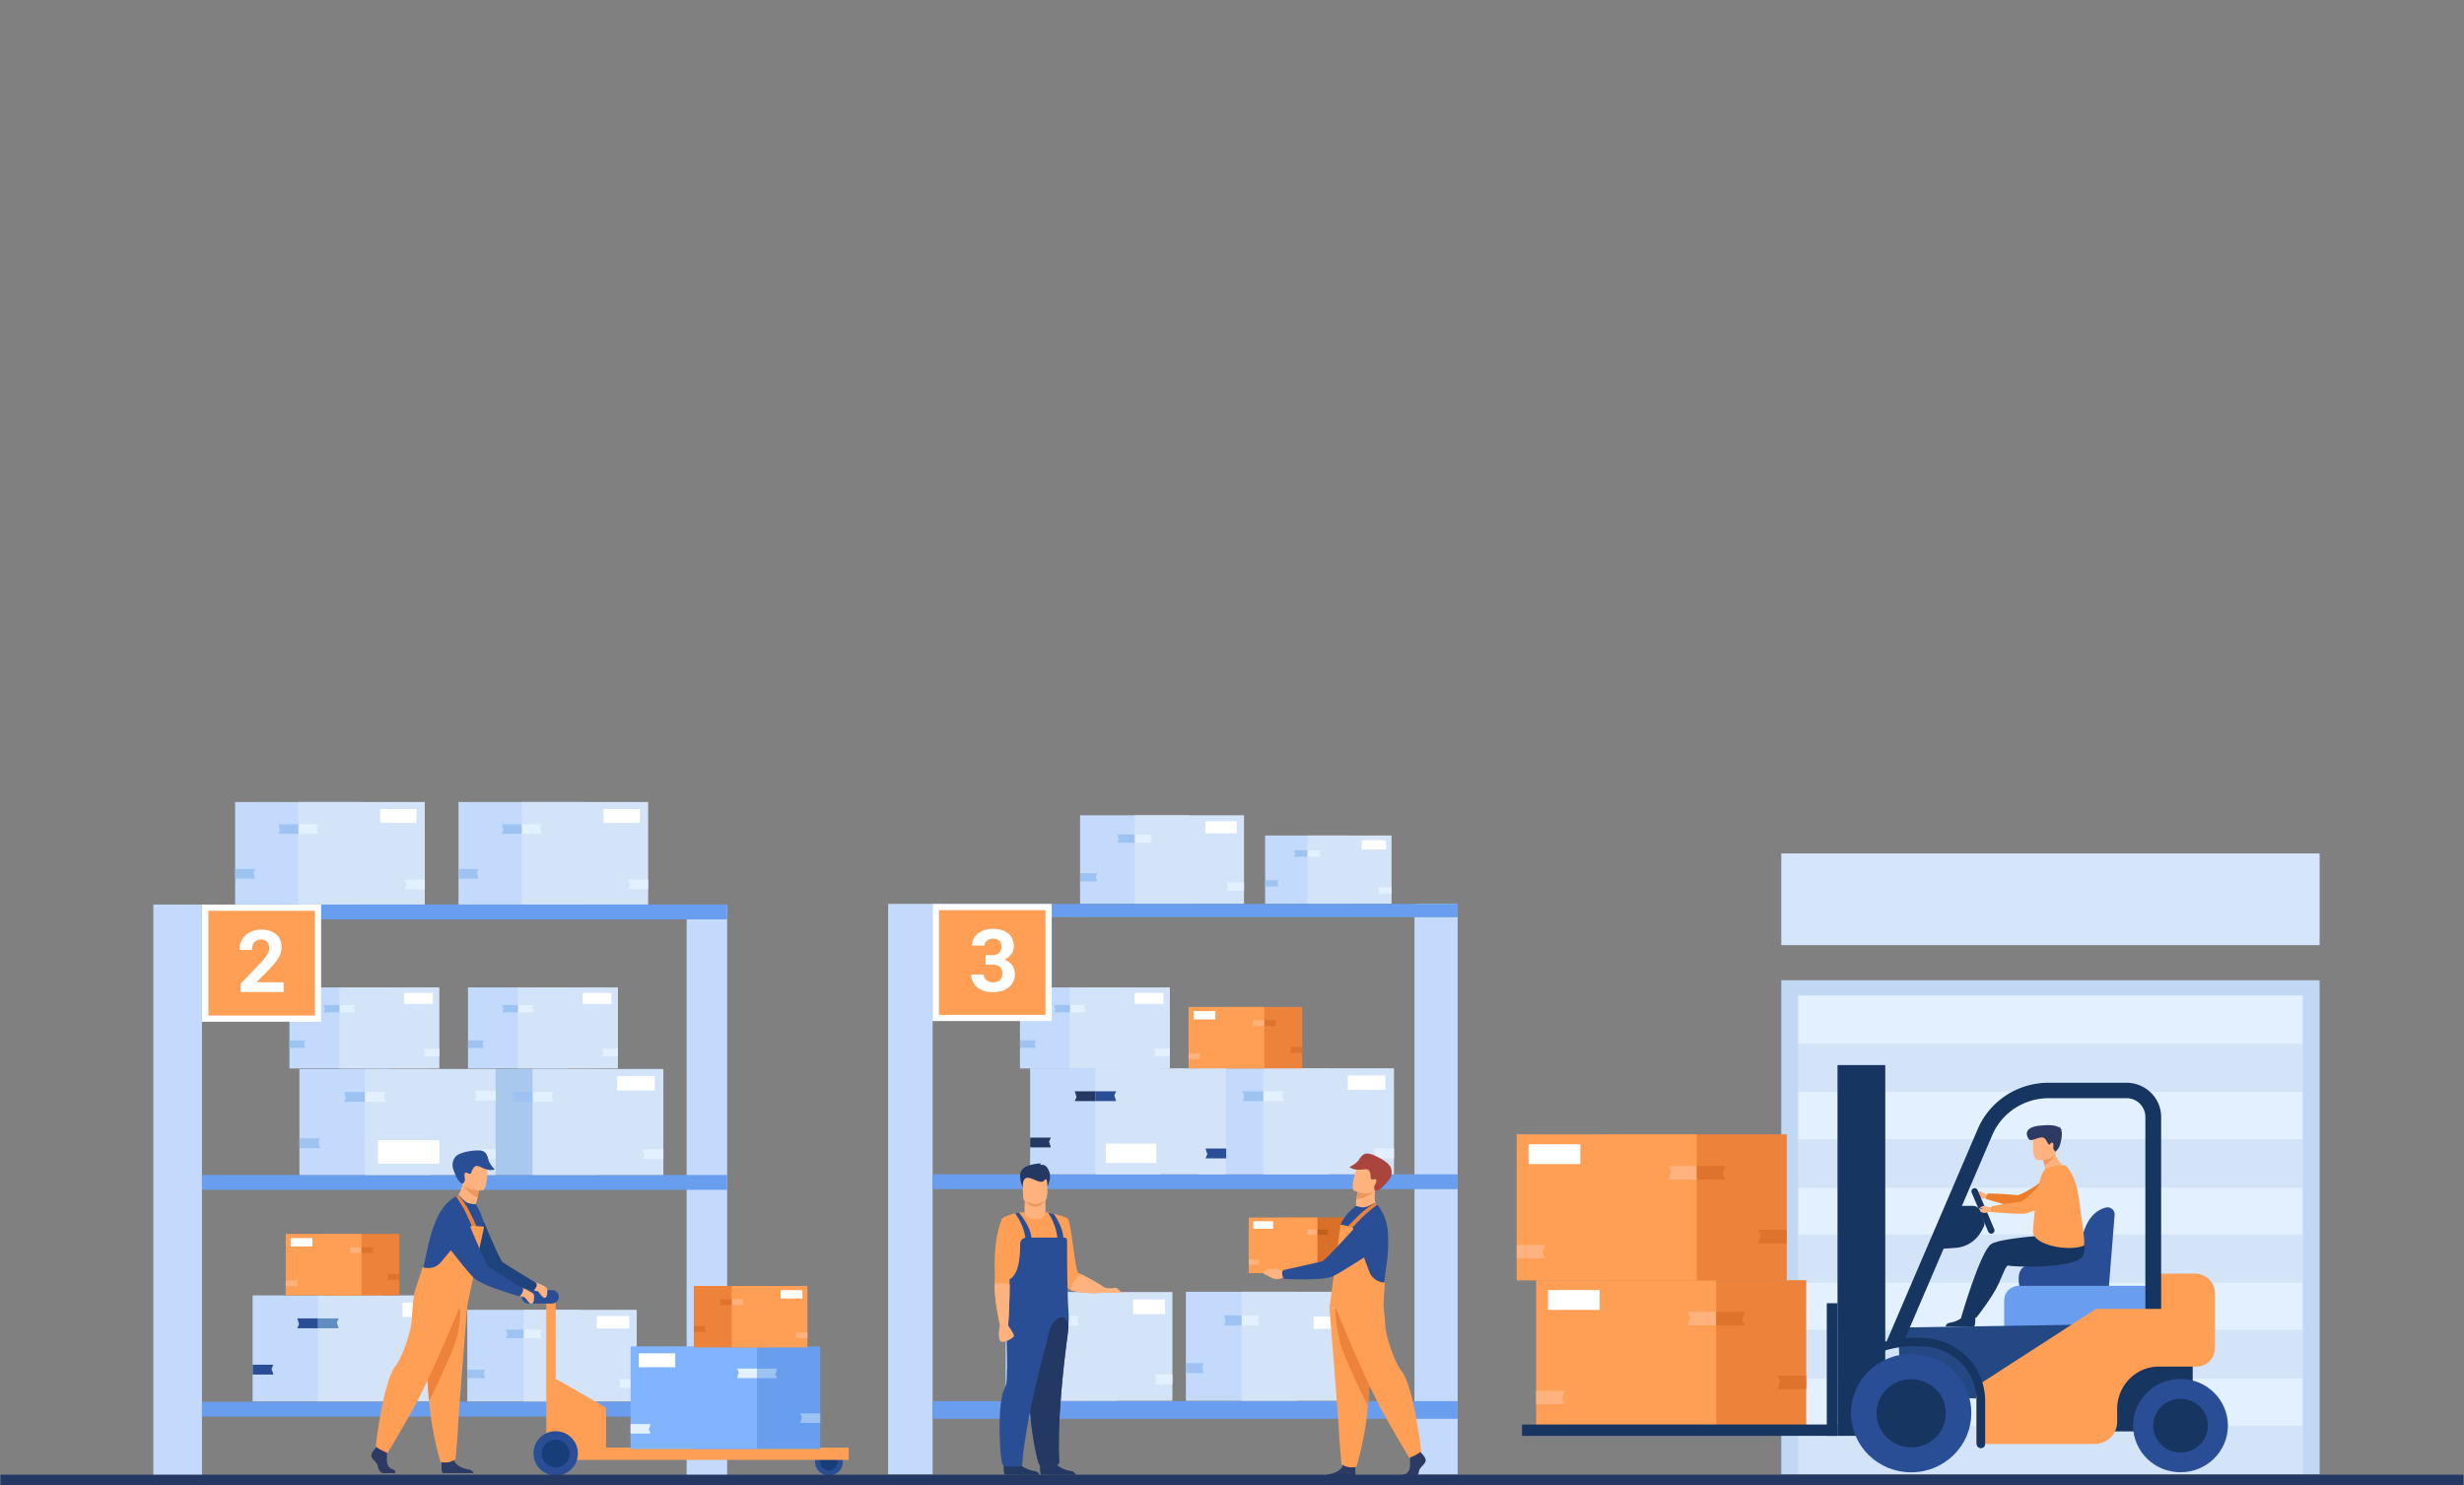 <?xml version="1.0" encoding="UTF-8"?> <svg xmlns="http://www.w3.org/2000/svg" id="Слой_1" data-name="Слой 1" viewBox="0 0 3653.8 2202.9"><rect x="0" y="0" width="3653.8" height="2202.9" fill="#808080" stroke="none"/><defs><style>.cls-1{fill:#c3dafc;}.cls-2{fill:#d4e4f8;}.cls-3{fill:#9dc3f3;}.cls-4{fill:#e3f0ff;}.cls-5{fill:#fff;}.cls-6{fill:#c1d8f4;}.cls-7{fill:#d5e5fb;}.cls-8{fill:#699dee;}.cls-9{fill:#a9c8ed;}.cls-10{fill:#2a4e96;}.cls-11{fill:#618dc1;}.cls-12{fill:#ed823a;}.cls-13{fill:#ff9e55;}.cls-14{fill:#dd732c;}.cls-15{fill:#ffb27d;}.cls-16{fill:#233862;}.cls-17{fill:#ed975d;}.cls-18{fill:#d8702a;}.cls-19{fill:#c15e1b;}.cls-20{fill:#a9453d;}.cls-21{fill:#2c3a64;}.cls-22{fill:#163560;}.cls-23{fill:#ed7d2b;}.cls-24{fill:#234884;}.cls-25{fill:#ed985f;}.cls-26{fill:#183e7a;}.cls-27{fill:#1f437c;}.cls-28{fill:#80b4ff;}</style></defs><rect class="cls-1" x="679.9" y="1189.5" width="187.5" height="152.1"></rect><rect class="cls-2" x="773.6" y="1189.5" width="187.5" height="152.1"></rect><polygon class="cls-3" points="680 1303.1 709.7 1303.1 707.1 1294.8 709.7 1289 680 1289 680 1303.1"></polygon><polygon class="cls-4" points="773.6 1236.6 803.3 1236.6 800.7 1228.4 803.3 1222.5 773.6 1222.5 773.6 1236.6"></polygon><polygon class="cls-3" points="773.6 1222.5 743.9 1222.5 746.5 1230.7 743.9 1236.6 773.6 1236.6 773.6 1222.5"></polygon><polygon class="cls-4" points="961.2 1304.7 931.4 1304.7 934.1 1312.9 931.4 1318.8 961.2 1318.8 961.2 1304.7"></polygon><rect class="cls-5" x="894.9" y="1199.9" width="54" height="20.6"></rect><rect class="cls-1" x="1876" y="1239.2" width="125" height="101.4"></rect><rect class="cls-2" x="1938.5" y="1239.2" width="125" height="101.4"></rect><polygon class="cls-3" points="1876.1 1314.9 1895.9 1314.9 1894.2 1309.4 1895.9 1305.5 1876.1 1305.5 1876.1 1314.9"></polygon><polygon class="cls-4" points="1938.5 1270.6 1958.4 1270.6 1956.6 1265.1 1958.4 1261.2 1938.5 1261.2 1938.5 1270.6"></polygon><polygon class="cls-3" points="1938.5 1261.2 1918.7 1261.2 1920.5 1266.7 1918.7 1270.6 1938.5 1270.6 1938.5 1261.2"></polygon><polygon class="cls-4" points="2063.6 1316 2043.8 1316 2045.5 1321.5 2043.8 1325.4 2063.6 1325.4 2063.6 1316"></polygon><rect class="cls-5" x="2019.4" y="1246.1" width="36" height="13.8"></rect><rect class="cls-1" x="1601.6" y="1209.2" width="162.1" height="131.4"></rect><rect class="cls-2" x="1682.6" y="1209.2" width="162.1" height="131.4"></rect><polygon class="cls-3" points="1601.7 1307.3 1627.3 1307.3 1625.1 1300.2 1627.3 1295.1 1601.7 1295.1 1601.7 1307.3"></polygon><polygon class="cls-4" points="1682.6 1249.9 1708.3 1249.9 1706 1242.8 1708.3 1237.7 1682.6 1237.7 1682.6 1249.9"></polygon><polygon class="cls-3" points="1682.6 1237.7 1656.9 1237.7 1659.2 1244.8 1656.9 1249.9 1682.6 1249.9 1682.6 1237.7"></polygon><polygon class="cls-4" points="1844.7 1308.7 1819 1308.7 1821.3 1315.8 1819 1320.9 1844.7 1320.9 1844.7 1308.7"></polygon><rect class="cls-5" x="1787.4" y="1218.1" width="46.6" height="17.8"></rect><rect class="cls-1" x="348.7" y="1189.5" width="187.5" height="152.1"></rect><rect class="cls-2" x="442.4" y="1189.5" width="187.5" height="152.1"></rect><polygon class="cls-3" points="348.8 1303.1 378.5 1303.1 375.9 1294.8 378.5 1289 348.8 1289 348.8 1303.1"></polygon><polygon class="cls-4" points="442.4 1236.6 472.2 1236.6 469.5 1228.4 472.2 1222.5 442.4 1222.5 442.4 1236.6"></polygon><polygon class="cls-3" points="442.4 1222.5 412.7 1222.5 415.3 1230.7 412.7 1236.6 442.4 1236.6 442.4 1222.5"></polygon><polygon class="cls-4" points="630 1304.7 600.3 1304.7 602.9 1312.9 600.3 1318.8 630 1318.8 630 1304.7"></polygon><rect class="cls-5" x="563.7" y="1199.9" width="54" height="20.6"></rect><rect class="cls-6" x="2641.4" y="1453.9" width="798.3" height="732.5"></rect><rect class="cls-4" x="2666.4" y="1476.5" width="748.3" height="71.8"></rect><rect class="cls-4" x="2666.4" y="1618.8" width="748.3" height="71.8"></rect><rect class="cls-2" x="2666.4" y="1547.7" width="748.3" height="71.8"></rect><rect class="cls-4" x="2666.4" y="1761.1" width="748.3" height="71.8"></rect><rect class="cls-2" x="2666.4" y="1690" width="748.3" height="71.8"></rect><rect class="cls-4" x="2666.4" y="1901.9" width="748.3" height="71.8"></rect><rect class="cls-2" x="2666.4" y="1830.8" width="748.3" height="71.8"></rect><rect class="cls-2" x="2666.4" y="1972.4" width="748.3" height="71.8"></rect><rect class="cls-4" x="2666.4" y="2044.2" width="748.3" height="71.8"></rect><rect class="cls-2" x="2666.4" y="2114.7" width="748.3" height="71.8"></rect><rect class="cls-7" x="2641.4" y="1265.8" width="798.3" height="136"></rect><rect class="cls-1" x="227.4" y="1341.6" width="72.1" height="846.2"></rect><rect class="cls-1" x="1018.2" y="1341.6" width="60" height="846.2"></rect><rect class="cls-8" x="299.5" y="1341.6" width="778.6" height="22"></rect><rect class="cls-8" x="299.5" y="1742.7" width="778.6" height="22"></rect><rect class="cls-8" x="299.5" y="2079.1" width="778.6" height="22"></rect><rect class="cls-9" x="692.9" y="1585.5" width="193.9" height="157.2"></rect><rect class="cls-2" x="789.8" y="1585.5" width="193.9" height="157.2"></rect><polygon class="cls-3" points="693 1702.8 723.7 1702.8 721 1694.3 723.7 1688.3 693 1688.3 693 1702.8"></polygon><polygon class="cls-4" points="789.8 1634.1 820.5 1634.1 817.8 1625.6 820.5 1619.6 789.8 1619.6 789.8 1634.1"></polygon><polygon class="cls-3" points="789.8 1619.6 759.1 1619.6 761.8 1628.1 759.1 1634.1 789.8 1634.1 789.8 1619.6"></polygon><polygon class="cls-4" points="983.7 1704.5 952.9 1704.5 955.7 1713 952.9 1719.1 983.7 1719.1 983.7 1704.5"></polygon><rect class="cls-5" x="915.2" y="1596.1" width="55.8" height="21.3"></rect><rect class="cls-1" x="444" y="1585.5" width="193.9" height="157.2"></rect><rect class="cls-2" x="541" y="1585.5" width="193.9" height="157.2"></rect><polygon class="cls-3" points="444.1 1702.8 474.9 1702.8 472.2 1694.3 474.9 1688.3 444.1 1688.3 444.1 1702.8"></polygon><polygon class="cls-4" points="541 1634.1 571.7 1634.1 569 1625.6 571.7 1619.6 541 1619.6 541 1634.1"></polygon><polygon class="cls-3" points="541 1619.6 510.3 1619.6 513 1628.1 510.3 1634.1 541 1634.1 541 1619.6"></polygon><polygon class="cls-4" points="734.9 1704.5 704.1 1704.5 706.8 1713 704.1 1719.1 734.9 1719.1 734.9 1704.5"></polygon><polygon class="cls-4" points="734.9 1617.5 704.1 1617.5 706.8 1626 704.1 1632.1 734.9 1632.1 734.9 1617.5"></polygon><rect class="cls-5" x="560.6" y="1691.1" width="90.9" height="34.8"></rect><rect class="cls-1" x="692.9" y="1942.7" width="167.6" height="135.9"></rect><rect class="cls-2" x="776.6" y="1942.7" width="167.6" height="135.9"></rect><polygon class="cls-3" points="692.9 2044.1 719.5 2044.1 717.2 2036.8 719.5 2031.5 692.9 2031.5 692.9 2044.1"></polygon><polygon class="cls-4" points="776.6 1984.7 803.2 1984.7 800.8 1977.4 803.2 1972.1 776.6 1972.1 776.6 1984.7"></polygon><polygon class="cls-3" points="776.6 1972.1 750.1 1972.1 752.4 1979.5 750.1 1984.7 776.6 1984.7 776.6 1972.1"></polygon><polygon class="cls-4" points="944.2 2045.6 917.7 2045.6 920 2052.9 917.7 2058.2 944.2 2058.2 944.2 2045.6"></polygon><rect class="cls-5" x="885" y="1951.9" width="48.2" height="18.5"></rect><rect class="cls-1" x="374.6" y="1921.3" width="193.9" height="157.2"></rect><rect class="cls-2" x="471.5" y="1921.3" width="193.9" height="157.2"></rect><polygon class="cls-10" points="374.7 2038.7 405.4 2038.7 402.7 2030.2 405.4 2024.1 374.7 2024.1 374.7 2038.7"></polygon><polygon class="cls-11" points="471.5 1970 502.2 1970 499.5 1961.5 502.2 1955.4 471.5 1955.4 471.5 1970"></polygon><polygon class="cls-10" points="471.5 1955.4 440.8 1955.4 443.5 1963.9 440.8 1970 471.5 1970 471.5 1955.4"></polygon><polygon class="cls-11" points="665.4 2040.4 634.7 2040.4 637.4 2048.9 634.7 2055 665.4 2055 665.4 2040.4"></polygon><rect class="cls-5" x="596.9" y="1932" width="55.8" height="21.3"></rect><rect class="cls-1" x="429.2" y="1464.5" width="148.2" height="120.2"></rect><rect class="cls-2" x="503.3" y="1464.5" width="148.2" height="120.2"></rect><polygon class="cls-3" points="429.2 1554.3 452.7 1554.3 450.7 1547.8 452.7 1543.1 429.2 1543.1 429.2 1554.3"></polygon><polygon class="cls-4" points="503.3 1501.7 526.8 1501.7 524.7 1495.2 526.8 1490.6 503.3 1490.6 503.3 1501.7"></polygon><polygon class="cls-3" points="503.3 1490.6 479.8 1490.6 481.8 1497.1 479.8 1501.7 503.3 1501.7 503.3 1490.6"></polygon><polygon class="cls-4" points="651.5 1555.5 628 1555.5 630.1 1562.1 628 1566.7 651.5 1566.7 651.5 1555.5"></polygon><rect class="cls-5" x="599.1" y="1472.7" width="42.7" height="16.3"></rect><rect class="cls-1" x="694" y="1464.5" width="148.2" height="120.2"></rect><rect class="cls-2" x="768.1" y="1464.5" width="148.2" height="120.2"></rect><polygon class="cls-3" points="694.1 1554.3 717.5 1554.3 715.5 1547.8 717.5 1543.1 694.1 1543.1 694.1 1554.3"></polygon><polygon class="cls-4" points="768.1 1501.7 791.6 1501.7 789.5 1495.2 791.6 1490.6 768.1 1490.6 768.1 1501.7"></polygon><polygon class="cls-3" points="768.1 1490.6 744.6 1490.6 746.7 1497.1 744.6 1501.7 768.1 1501.7 768.1 1490.6"></polygon><polygon class="cls-4" points="916.3 1555.5 892.8 1555.5 894.9 1562.1 892.8 1566.7 916.3 1566.7 916.3 1555.5"></polygon><rect class="cls-5" x="864" y="1472.7" width="42.7" height="16.3"></rect><rect class="cls-12" x="479.8" y="1830.1" width="112.3" height="91.1"></rect><rect class="cls-13" x="423.7" y="1830.1" width="112.3" height="91.1"></rect><polygon class="cls-14" points="592.1 1898.2 574.3 1898.2 575.9 1893.2 574.3 1889.7 592.1 1889.7 592.1 1898.2"></polygon><polygon class="cls-15" points="536 1858.3 518.2 1858.3 519.8 1853.4 518.2 1849.9 536 1849.9 536 1858.3"></polygon><polygon class="cls-14" points="536 1849.9 553.8 1849.9 552.2 1854.8 553.8 1858.3 536 1858.3 536 1849.9"></polygon><polygon class="cls-15" points="423.7 1899.1 441.5 1899.1 439.9 1904.1 441.5 1907.6 423.7 1907.6 423.7 1899.1"></polygon><rect class="cls-5" x="431" y="1836.3" width="32.3" height="12.4"></rect><rect class="cls-5" x="299.5" y="1341.6" width="176.7" height="173.8"></rect><rect class="cls-13" x="309" y="1350.9" width="157.9" height="155.3"></rect><rect class="cls-1" x="1317" y="1340.6" width="66" height="846.2"></rect><rect class="cls-1" x="2097.5" y="1340.6" width="64" height="846.2"></rect><rect class="cls-8" x="1382.9" y="1340.6" width="778.6" height="19.8"></rect><rect class="cls-8" x="1382.9" y="1741.7" width="778.6" height="22"></rect><rect class="cls-8" x="1382.9" y="2078.1" width="778.6" height="26.2"></rect><rect class="cls-1" x="1776.3" y="1584.5" width="193.9" height="157.2"></rect><rect class="cls-2" x="1873.2" y="1584.5" width="193.9" height="157.2"></rect><polygon class="cls-3" points="1776.4 1701.8 1807.1 1701.8 1804.4 1693.3 1807.1 1687.3 1776.4 1687.3 1776.4 1701.8"></polygon><polygon class="cls-4" points="1873.2 1633.1 1903.9 1633.1 1901.2 1624.6 1903.9 1618.6 1873.2 1618.6 1873.2 1633.1"></polygon><polygon class="cls-3" points="1873.2 1618.6 1842.5 1618.6 1845.2 1627.1 1842.5 1633.1 1873.2 1633.1 1873.2 1618.6"></polygon><polygon class="cls-4" points="2067.1 1703.5 2036.4 1703.5 2039.1 1712 2036.4 1718.1 2067.1 1718.1 2067.1 1703.5"></polygon><rect class="cls-5" x="1998.6" y="1595.1" width="55.8" height="21.3"></rect><rect class="cls-1" x="1527.5" y="1584.5" width="193.9" height="157.2"></rect><rect class="cls-2" x="1624.4" y="1584.5" width="193.9" height="157.2"></rect><polygon class="cls-16" points="1527.6 1701.8 1558.3 1701.8 1555.6 1693.3 1558.3 1687.3 1527.6 1687.3 1527.6 1701.8"></polygon><polygon class="cls-10" points="1624.4 1633.1 1655.1 1633.1 1652.4 1624.6 1655.1 1618.6 1624.4 1618.6 1624.4 1633.1"></polygon><polygon class="cls-16" points="1624.4 1618.6 1593.7 1618.6 1596.4 1627.1 1593.7 1633.1 1624.4 1633.1 1624.4 1618.6"></polygon><polygon class="cls-10" points="1818.3 1703.5 1787.6 1703.5 1790.3 1712 1787.6 1718.1 1818.3 1718.1 1818.3 1703.5"></polygon><rect class="cls-5" x="1639.8" y="1696.2" width="74.9" height="28.7"></rect><rect class="cls-1" x="1491.3" y="1943.9" width="164.8" height="133.7"></rect><rect class="cls-2" x="1573.7" y="1916.31" width="164.8" height="161.29"></rect><polygon class="cls-3" points="1491.4 2043.7 1517.5 2043.7 1515.2 2036.5 1517.5 2031.3 1491.4 2031.3 1491.4 2043.7"></polygon><polygon class="cls-4" points="1573.7 1966.26 1599.8 1966.26 1597.5 1957.57 1599.8 1951.3 1573.7 1951.3 1573.7 1966.26"></polygon><polygon class="cls-3" points="1573.7 1972.9 1547.6 1972.9 1549.9 1980.1 1547.6 1985.3 1573.7 1985.3 1573.7 1972.9"></polygon><polygon class="cls-4" points="1738.5 2038.39 1712.4 2038.39 1714.7 2047.08 1712.4 2053.35 1738.5 2053.35 1738.5 2038.39"></polygon><rect class="cls-5" x="1680.3" y="1927.29" width="47.4" height="21.83"></rect><rect class="cls-1" x="1758.5" y="1915.95" width="165.2" height="161.65"></rect><rect class="cls-2" x="1841.1" y="1915.95" width="165.2" height="161.65"></rect><polygon class="cls-3" points="1758.6 2036.58 1784.8 2036.58 1782.5 2027.9 1784.8 2021.63 1758.6 2021.63 1758.6 2036.58"></polygon><polygon class="cls-4" points="1841.1 1965.89 1867.3 1965.89 1865 1957.21 1867.3 1950.93 1841.1 1950.93 1841.1 1965.89"></polygon><polygon class="cls-3" points="1841.1 1950.93 1815 1950.93 1817.3 1959.74 1815 1965.89 1841.1 1965.89 1841.1 1950.93"></polygon><polygon class="cls-4" points="2006.4 2045 1980.2 2045 1982.5 2052.3 1980.2 2057.5 2006.4 2057.5 2006.4 2045"></polygon><rect class="cls-5" x="1948" y="1952.7" width="47.5" height="18.2"></rect><rect class="cls-1" x="1512.5" y="1464.5" width="148.2" height="120.2"></rect><rect class="cls-2" x="1586.6" y="1464.5" width="148.2" height="120.2"></rect><polygon class="cls-3" points="1512.6 1554.2 1536.1 1554.2 1534 1547.7 1536.1 1543 1512.6 1543 1512.6 1554.2"></polygon><polygon class="cls-4" points="1586.6 1501.7 1610.1 1501.7 1608 1495.2 1610.1 1490.5 1586.6 1490.5 1586.6 1501.7"></polygon><polygon class="cls-3" points="1586.6 1490.5 1563.1 1490.5 1565.2 1497 1563.1 1501.7 1586.6 1501.7 1586.6 1490.5"></polygon><polygon class="cls-4" points="1734.8 1555.5 1711.3 1555.5 1713.4 1562 1711.3 1566.6 1734.8 1566.6 1734.8 1555.5"></polygon><rect class="cls-5" x="1682.5" y="1472.6" width="42.7" height="16.3"></rect><rect class="cls-12" x="1818.7" y="1493.5" width="112.3" height="91.1"></rect><rect class="cls-13" x="1762.5" y="1493.5" width="112.3" height="91.1"></rect><polygon class="cls-14" points="1931 1561.5 1913.2 1561.5 1914.8 1556.5 1913.2 1553 1931 1553 1931 1561.5"></polygon><polygon class="cls-15" points="1874.9 1521.7 1857.1 1521.7 1858.6 1516.7 1857.1 1513.2 1874.9 1513.2 1874.9 1521.7"></polygon><polygon class="cls-14" points="1874.9 1513.2 1892.7 1513.2 1891.1 1518.1 1892.7 1521.7 1874.9 1521.7 1874.9 1513.2"></polygon><polygon class="cls-15" points="1762.5 1562.5 1780.3 1562.5 1778.8 1567.4 1780.3 1570.9 1762.5 1570.9 1762.5 1562.5"></polygon><rect class="cls-5" x="1769.9" y="1499.6" width="32.3" height="12.4"></rect><rect class="cls-5" x="1382.9" y="1340.6" width="176.7" height="173.8"></rect><rect class="cls-13" x="1392.4" y="1349.9" width="157.9" height="155.3"></rect><g id="P297LW"><path class="cls-16" d="M1516.6,1760.9s-7.6-15.6-1.6-25.3,29.4-10.2,29.4-10.2-2,1.1-2.1,2.1,6.7-2.6,11.4,5.5,4.5,15.7-.5,27S1516.6,1760.9,1516.6,1760.9Z"></path><path class="cls-13" d="M1634.6,1917.3c-4.5,1-25,1.3-39.4-1.9a46.27,46.27,0,0,1-8-2.5c-2.7-1.2-4.7-2.6-5.8-4.3-1.6-2.7-4.6-11.8-8.1-23.8-9.6-32.9-23.2-87.4-23.2-87.4s27.2,5.5,33,10.1,10.8,78.7,16.3,80.7a35.45,35.45,0,0,1,3.9,1.8l.3.1c1.1.5,2.2,1.1,3.5,1.7,11.2,5.7,27.6,16.3,31.8,18.2C1642.4,1911.7,1641.2,1915.7,1634.6,1917.3Z"></path><path class="cls-13" d="M1582.4,1839.6a16.37,16.37,0,0,0-.4-3.8c-3.5-19-31.4-38-31.9-38h0c0,2.9-4.6,8.3-11.8,8.7-8.5.5-18.9-3.6-18.9-8.4,0,0-4.8,0-6.4.2-6.8.8-20.4,4.4-26.2,8.7-5.5,4.1,2.3,30,7.1,48.3,2.1,7.8,3.6,14.1,3.3,17-.1,1.4-1.4,20.2-2.5,37.2-.9,14-1.8,26.9-1.8,27.7-.1,1.6,8,7.2,21.5,11.4a98.53,98.53,0,0,0,10.7,2.7,122.13,122.13,0,0,0,23.4,2.3c2.8,0,5.4-.2,7.9-.4C1575.8,1951.4,1582.5,1929.7,1582.4,1839.6Z"></path><path class="cls-15" d="M1634.6,1917.2c-.7.2-1.6.2-2.7.4a146,146,0,0,1-16.2.2c-10-.5-21.5-1.8-28.6-4.9,3.4-12.8,10.6-19.4,16.4-22.7,5,2.4,12.9,6.5,20,10.5h.1c7.6,4.1,13.1,8.7,15.3,9.5C1642.6,1911.3,1641.2,1915.7,1634.6,1917.2Z"></path><path class="cls-15" d="M1519.4,1797.3a155.35,155.35,0,0,1,1-23.6l29.9,4.8s0,9-.1,18.9h0s.8,9.2-10.7,10.6C1527.8,1809.4,1519,1804.4,1519.4,1797.3Z"></path><path class="cls-16" d="M1544.3,2187.3c-3.7-2.3-1.5-19.1-1.5-19.1s17.6-13.7,20-3.2,16.6,15.4,24.7,16.7c5.6.9,7.4,4,7.8,5.8Z"></path><path class="cls-16" d="M1490.4,2187.3c-3.7-2.3-1.5-19.1-1.5-19.1s17.6-13.7,20-3.2,16.6,15.4,24.7,16.7c5.6.9,7.4,4,7.8,5.8Z"></path><path class="cls-10" d="M1492.9,1937.2c-.1,1.6,8,7.2,21.5,11.4,1.1.3,2.2.7,3.4,1h0c1.3,14.6,4.7,35.1,7.8,55h0c.8,5.2,1.6,10.2,2.3,15.2,1.9,13.1,3.3,25,3.4,33.5v.1c.1,3.9-3.3,13.7-3.6,16-.2,1.4-.3,2.9-.4,4.4a185.71,185.71,0,0,0,.3,21.1c2.2,33.8,11.3,77,14.5,78.8,6.4,3.7,18.2,0,24.2-.9a4.88,4.88,0,0,0,4.3-4.9c-2.9-56.1,5.4-134.1,11.7-182.1.2-1.2.3-2.5.5-3.7.7-5.7,1.2-10.9,1.5-15.7.3-4.1.4-8,.5-11.3v-2.9c0-3-2.4-22.7-2.5-112.8h0a3.82,3.82,0,0,0-3.9-3.8h-56a9.6,9.6,0,0,0-9.7,9.5v.1a146.24,146.24,0,0,1-1.7,25.6c-2.1,12.5-6.5,24.2-15.6,27h0l-.7,1.5h0l-.3,6.9a6.6,6.6,0,0,1-.1,1.4v.8l-.1,1.4-.1,2.4c0,.6-.1,1.3-.1,1.9-.1,1.2-.1,2.4-.2,3.7a4.87,4.87,0,0,1-.1,1.2c-.1,1.6-.2,3.2-.3,4.9,0,.5-.1,1-.1,1.5v.7l-.2,1.9c-.1.7-.1,1.4-.2,2.1C1492.7,1933.2,1493,1935.4,1492.9,1937.2Z"></path><path class="cls-16" d="M1527.7,2094.9c2.2,33.8,11.3,77,14.5,78.8,6.4,3.7,18.2,0,24.2-.9a4.88,4.88,0,0,0,4.3-4.9c-2.9-56.1,5.4-134.1,11.7-182.1.2-1.2.3-2.5.5-3.7.7-5.7,1.2-10.9,1.5-15.7-3-19-19.7-20-34.9,19.3,1.9,13.1-18.1,58.7-18.1,67.5v.1c.1,3.9-3.3,13.7-3.6,16-.2,1.4-.3,2.9-.4,4.4A187.14,187.14,0,0,0,1527.7,2094.9Z"></path><path class="cls-10" d="M1492.3,2051.8c-.5,3.9-5.1,13.2-5.7,15.4-7.7,30.4-3.4,102.4.4,105.3,5.9,4.5,18,2.3,24,2.3a4.88,4.88,0,0,0,4.9-4.3c4.7-57.4,24.3-136.2,36.9-182.6,6.3-23.4,7.2-40.5,7.2-40.5s-58.8-35.4-65.2-16.1C1489.2,1948.3,1495.8,2021.8,1492.3,2051.8Z"></path><path class="cls-10" d="M1511,1798.6s17.3,19.9,18.4,37.2h-8.8a82.43,82.43,0,0,0-15.3-36Z"></path><path class="cls-10" d="M1554.1,1798.5a86.38,86.38,0,0,1,13.9,37.2h8.8c-.7-13.6-9.3-28.1-14.1-35.2h0C1559.4,1799.6,1556.3,1799,1554.1,1798.5Z"></path><path class="cls-13" d="M1497.1,1905.2c.4,20.3-2.1,60.8-2.1,60.8h-12.3c-5.8-28.5-7.8-46.8-7.8-56.8v-5.5c.1-8.5.3-13.5.3-13.5-2.3-51.7,8.2-79.4,11.6-83.2s18.4-7.2,18.4-7.2,5,14.3,7,25.8-16,59.8-15.2,76.3C1497,1902.9,1497.1,1904,1497.1,1905.2Z"></path><path class="cls-15" d="M1496.4,1938.9c-.6,14.7-1.4,27.1-1.4,27.1h-12.2c-2.1-10.2-3.7-19.1-4.9-26.7-2.1-13.9-2.9-23.8-2.9-30.1,0-2,0-3.8.1-5.5a43.62,43.62,0,0,1,22.1,1.5C1497.3,1914.3,1496.8,1927.3,1496.4,1938.9Z"></path><path class="cls-15" d="M1503.6,1981.1c.2,3.3-14.4,10.8-18.8,8.8s-4.6-13.4-2-23.9,12.2,0,12.2,0S1503.4,1977.7,1503.6,1981.1Z"></path><path class="cls-15" d="M1662.9,1917.6h-31l6.9-7.5s8,1.6,13.2,0S1662.9,1917.6,1662.9,1917.6Z"></path><path class="cls-17" d="M1519.6,1781.3s7.4,8.6,15.3,8.6c9.8,0,15.2-9.3,15.2-9.3Z"></path><path class="cls-15" d="M1549.3,1781.4c-2.9,2.3-11.4,4.5-13.9,4.7,0,0-12.6-2.8-14.9-4.1-3.5-2.1-3.3-6.4-3.5-12.4-.2-7.1-.9-12.6-.1-16.7.9-4.9,4.1-7.6,12.9-8.4,16.1-1.4,22.8,2.6,23.1,7.9.1,1.4.1,2.8.2,4.1C1553.7,1773.1,1552.3,1779,1549.3,1781.4Z"></path><path class="cls-16" d="M1516.6,1760.9s-1.3-14.1,7.1-14.1,19.9,10.6,25,3.8,4.4,9.4,4.4,9.4l.5-21.8L1521,1737l-6.8,5Z"></path></g><rect class="cls-18" x="1902.7" y="1805.7" width="101.8" height="82.6"></rect><rect class="cls-13" x="1851.8" y="1805.7" width="101.8" height="82.6"></rect><polygon class="cls-19" points="2004.4 1947.3 1988.3 1947.3 1989.7 1942.9 1988.3 1939.7 2004.4 1939.7 2004.4 1947.3"></polygon><polygon class="cls-15" points="1953.6 1831.3 1937.5 1831.3 1938.9 1826.8 1937.5 1823.6 1953.6 1823.6 1953.6 1831.3"></polygon><polygon class="cls-19" points="1953.6 1823.6 1969.7 1823.6 1968.3 1828.1 1969.7 1831.3 1953.6 1831.3 1953.6 1823.6"></polygon><polygon class="cls-15" points="1851.8 1868.2 1867.9 1868.2 1866.5 1872.7 1867.9 1875.9 1851.8 1875.9 1851.8 1868.2"></polygon><rect class="cls-5" x="1858.5" y="1811.3" width="29.3" height="11.2"></rect><path class="cls-15" d="M1899.8,1884.8c-2.5-1.6-8.1-5.1-8.3-4.2a3.22,3.22,0,0,0,.9,2.6c-3.3-1.1-6.7-1.8-14.6,0a5.58,5.58,0,0,0-3.8,2.7,2.55,2.55,0,0,0,.4,3.6c.2.1.4.3.6.4,4.2,2.3,2.9.9,8.7,4.3s12.7,4,16.7,1.4l5.5-1.1.3-9C1906.2,1885.4,1903,1885.2,1899.8,1884.8Z"></path><path class="cls-15" d="M2042.5,1792.6s-15.6,12.6-30.7,3.3c0,0-1.9-9-.8-15.1.1-.8.3-1.5.4-2.2,1.2-6.9,1.7-10.9,1.7-10.9h0c.8-.2,26.8-5.5,26.6-4.7C2035.8,1781.7,2042.5,1792.6,2042.5,1792.6Z"></path><path class="cls-17" d="M2036.5,1767.1c-3.2,3.8-12.7,10.6-25.1,11.5,1.2-6.9,1.7-10.9,1.7-10.9h0C2013.8,1767.7,2037.4,1766,2036.5,1767.1Z"></path><path class="cls-15" d="M2008.2,1766.1s26,11.3,32.9-4.7,14.9-25.3-1.4-33.2-22.2-3.1-25.8,1.7S2001.6,1762.8,2008.2,1766.1Z"></path><path class="cls-20" d="M2039.2,1765.8c.3.3,5.8,3.2,21-16.5a18.85,18.85,0,0,0,2.2-17.5c-2.8-7.2-16.2-15-27.7-19.4s-15.6,1.6-19.7,7.8c-4.3,6.4-13.9,10.6-13.9,10.6,9.2,7.6,23.1,1.8,27.2,3.9s4.3,9.1,4.2,11.2.1,4.1,5.8,3.1,1.1,8-.2,9.6C2038.2,1758.6,2036.5,1763.2,2039.2,1765.8Z"></path><path class="cls-21" d="M2079,2192.3h16.7c3.5,0,7.4-3.4,8.4-9.8s8.2-9.8,9.8-15-6.4-12.5-6.4-12.5l-1.3-1.7-1.4-1.8-13.3,3.1s-.3,3.1-.5,7.1a69.08,69.08,0,0,0,0,9.1c.4,6.9-2,14.3-8.2,15.7S2079,2192.3,2079,2192.3Z"></path><path class="cls-21" d="M1962.5,2192.3h44.4a1.61,1.61,0,0,0,.9-.3c3-1.5,2-12.6,1.7-16.1a6.73,6.73,0,0,1-.1-1s-15.6-12.3-17.7-2.9c-.1.3-.1.6-.2.9h0c-2.7,8.8-14.8,12.8-21.8,13.9C1964.2,2187.7,1962.8,2190.8,1962.5,2192.3Z"></path><path class="cls-13" d="M1971.4,1940.7s2.4,29.1,5.2,64c3.8,47.5,8.3,105.8,8.8,116.8.8,19.2,3.9,49.9,3.9,49.9s7.4,7.3,22.2,4.2c0,0,13.2-43.8,17-90.2.1-.8.1-1.5.2-2.3,3.5-47.2,9-146.5,9-146.5Z"></path><path class="cls-12" d="M1980.2,1938.8s-1.5,18.1,7,52.2c6.3,25,41.2,94.5,41.2,94.5.1-.8.1-1.5.2-2.3,3.5-47.2,9-146.5,9-146.5Z"></path><path class="cls-13" d="M1980.2,1938.8s44.7,110.7,72.8,160.2,36.9,63.3,36.9,63.3,16.1-6.3,17.5-10.6c0,0-10.7-95.5-29.5-118.8-10.6-13.2-23.1-52.7-23.7-66.5s-3.8-41.1-3.8-41.1Z"></path><path class="cls-10" d="M1978,1936.7c6.2.4,72.2-2.1,72.3-5.7.1-12.6,2.7-33.1,6.1-57.8.6-4.6,1.1-9.2,1.4-13.7a206.93,206.93,0,0,0,.1-33.4c-1.7-19.1-9.9-34.4-18.3-41.6-1.1-.9-5.2,2.1-12,4.9-6.3,2.5-11.3.7-17-.8l-7.2,6.3c-6,5.5-12.5,13.9-15.6,21.5C1987.8,1816.2,1977.4,1936.6,1978,1936.7Z"></path><path class="cls-13" d="M1987.8,1816.2l18,4.1,24.8,66.1a24.61,24.61,0,0,0,23,15.8h0l-2.2,32.6-80.1,5.9Z"></path><path class="cls-10" d="M1901.3,1889.8c-.6-5.2,2.1-6.1,2.1-6.1s53.1-11.6,57.6-13.2,41.8-42.8,41.8-42.8,14.2-17.1,26.6-13.9c10.7,2.8,15.2,10.7,16.9,18.4a22.73,22.73,0,0,1-9.9,23.9c-17.9,11.7-53.6,34.8-62,37.6-18.9,6.2-70.6,3.1-70.6,3.1A17.86,17.86,0,0,1,1901.3,1889.8Z"></path><path class="cls-12" d="M2024.5,1801.2c4.2-3.8,17.6-14.4,17.6-14.4l-2.5-2.4c-1.8-.4-15.8,9.9-20.3,14-5.6,4.9-21,20.8-21,20.8l7.6,1.1C2005.8,1820.3,2019.5,1805.7,2024.5,1801.2Z"></path><path class="cls-22" d="M3121.2,1984h109.2a20.91,20.91,0,0,1,21.1,20.8v97.4a21,21,0,0,1-21.1,20.8H3121.2a20.91,20.91,0,0,1-21.1-20.8v-97.4A20.85,20.85,0,0,1,3121.2,1984Z"></path><path class="cls-15" d="M2946.1,1777.5s-9.7.5-11.6-.3-7.4-3.9-6.6-7.4c.5-2.2,4.5,1.3,6.1.6s-3.3-1.1-3.6-1.9,4.1-1.2,5.7-1.5,6.1,3.3,9.7,4.3C2949.3,1772.1,2946.1,1777.5,2946.1,1777.5Z"></path><path class="cls-23" d="M3072.5,1767.1s-13.4,14.9-29.7,17.1-40.4,6.9-47.8,7-49.6-12.8-49.6-12.8-.8-1.3.1-4.3a7.06,7.06,0,0,1,3-4s28.9.7,42.4,2.6c5.6.8,43.8-21.6,49.8-35.1C3043,1732.2,3072.5,1767.1,3072.5,1767.1Z"></path><rect class="cls-12" x="2411.4" y="1898.8" width="267" height="216.6"></rect><rect class="cls-13" x="2277.9" y="1898.8" width="267" height="216.6"></rect><polygon class="cls-14" points="2678.3 2060.4 2635.9 2060.4 2639.7 2048.7 2635.9 2040.3 2678.3 2040.3 2678.3 2060.4"></polygon><polygon class="cls-15" points="2544.9 1965.8 2502.6 1965.8 2506.3 1954.1 2502.6 1945.7 2544.9 1945.7 2544.9 1965.8"></polygon><polygon class="cls-14" points="2544.9 1945.7 2587.2 1945.7 2583.5 1957.4 2587.2 1965.8 2544.9 1965.8 2544.9 1945.7"></polygon><polygon class="cls-15" points="2277.9 2062.7 2320.2 2062.7 2316.5 2074.4 2320.2 2082.8 2277.9 2082.8 2277.9 2062.7"></polygon><rect class="cls-5" x="2295.4" y="1913.4" width="76.8" height="29.4"></rect><rect class="cls-12" x="2382.6" y="1682.4" width="267" height="216.6"></rect><rect class="cls-13" x="2249.1" y="1682.4" width="267" height="216.6"></rect><polygon class="cls-14" points="2649.5 1844 2607.2 1844 2610.9 1832.3 2607.2 1824 2649.5 1824 2649.5 1844"></polygon><polygon class="cls-15" points="2516.1 1749.4 2473.8 1749.4 2477.6 1737.7 2473.8 1729.3 2516.1 1729.3 2516.1 1749.4"></polygon><polygon class="cls-14" points="2516.1 1729.3 2558.4 1729.3 2554.7 1741 2558.4 1749.4 2516.1 1749.4 2516.1 1729.3"></polygon><polygon class="cls-15" points="2249.1 1846.4 2291.4 1846.4 2287.7 1858.1 2291.4 1866.4 2249.1 1866.4 2249.1 1846.4"></polygon><rect class="cls-5" x="2266.6" y="1697.1" width="76.8" height="29.4"></rect><rect class="cls-22" x="2724.8" y="1579.7" width="70.8" height="549.9"></rect><path class="cls-8" d="M2993.9,1907.1h183.7a21.77,21.77,0,0,1,21.9,21.6v48.5a21.77,21.77,0,0,1-21.9,21.6H2993.9a21.77,21.77,0,0,1-21.9-21.6v-48.5C2971.9,1916.8,2981.8,1907.1,2993.9,1907.1Z"></path><polygon class="cls-24" points="2819.2 2069.8 3107.4 2081.3 3107.4 1964.3 2814.4 1969 2819.2 2069.8"></polygon><ellipse class="cls-10" cx="2834" cy="2095.9" rx="89.2" ry="87.8"></ellipse><ellipse class="cls-22" cx="2834.1" cy="2096.1" rx="51.4" ry="50.6"></ellipse><ellipse class="cls-10" cx="3233.4" cy="2114.4" rx="70.3" ry="69.2"></ellipse><path class="cls-22" d="M3193,2114.5c0-22,18.1-39.9,40.5-39.9s40.5,17.8,40.5,39.9-18.1,39.9-40.5,39.9-40.5-17.8-40.5-39.9Z"></path><path class="cls-13" d="M3182.5,1889v52.3h-74.4l-177.8,114.9v85.4h175.9c18.4,0,33.3-14.7,33.3-32.8v-19.3a63.08,63.08,0,0,1,27.9-52.3h0a59.31,59.31,0,0,1,33.4-10.3h56.1a27.27,27.27,0,0,0,27.5-27.1V1918a29.26,29.26,0,0,0-29.5-29h-72.4Z"></path><path class="cls-22" d="M2820,1996.9l-24.4-2.6,137.1-319.6c17.8-41.8,59.4-68.9,105.5-68.8h115c28.4,0,51.5,22.7,51.5,50.6v284.8h-23.4V1656.4a27.87,27.87,0,0,0-28-27.6h-115c-36.7-.1-69.8,21.5-84,54.7Z"></path><path class="cls-22" d="M2937.4,2147.9a6.36,6.36,0,0,1-6.4-6.3h0v-64.3c-.1-44.3-36.6-80.3-81.7-80.3h-.7c-.5-.1-50.5-5.3-88.8,24a6.49,6.49,0,0,1-8.9-1.4,6.15,6.15,0,0,1,1.1-8.5c41.1-31.5,92.4-27.1,97.7-26.6,52,.2,94,41.7,94,92.9v64.3A6.19,6.19,0,0,1,2937.4,2147.9Z"></path><rect class="cls-22" x="2257" y="2112.8" width="467.8" height="16.8"></rect><rect class="cls-22" x="2708.9" y="1932.9" width="15.9" height="196.7"></rect><path class="cls-10" d="M3135.7,1801.9l-8.4,105.3H2994.5s-7-29.4,15-30.7,74.8-9.1,74.8-9.1-2.6-65.4,38-76.3a10.76,10.76,0,0,1,13.1,7.3A13.43,13.43,0,0,1,3135.7,1801.9Z"></path><path class="cls-15" d="M3062.7,1730.7s-13.7,8.1-28.4,5.8c0,0-2.9-.7-1.5-4.1a38.09,38.09,0,0,1-1.3-4.5,64.14,64.14,0,0,1-1.7-7.3l8.4-8.7,7.9-8.3C3048.4,1723.5,3062.7,1730.7,3062.7,1730.7Z"></path><path class="cls-25" d="M3047.5,1711.2s-4.5,12-15.9,16.8c-1.3-4.6-2.1-9.5-2.1-9.5l8.8-6.5Z"></path><path class="cls-15" d="M3020.5,1720.3s26,3.2,27.8-12.5,6.4-25.8-10.1-28.5-20.4,2.9-22.3,8S3013.8,1719,3020.5,1720.3Z"></path><path class="cls-21" d="M3056.5,1676.6c.2-.3.8-.5,2-.6a4.56,4.56,0,0,0-2.3-.5c-.3-1.6-1.3-4.5-4.2-5.1a3.13,3.13,0,0,1,1.8,2.5c-3.5-3.2-10.7-5.4-30.5-3.2-26,3-16.8,19.1-13.3,20.9s11.7-3.8,18-3.6,7.8,9.1,10,10.3,1.2-1,4.1-2.4,3.3,3.3,2.6,6.4,3.4,7,3.4,7l3.8-4.4c3.8-4.4,6.9-22.5,5-26.3A6.89,6.89,0,0,0,3056.5,1676.6Z"></path><path class="cls-22" d="M3087.1,1828.6s-118.4,5.2-134.6,16.7-44.4,108.8-44.4,108.8,5.7,4.9,22.7,0c0,0,23.9-30,33.1-50.5,8.1-18.3,11-27.5,14.5-26.5,7.4,2,83.3,4.6,105.8-9.7C3098.6,1858.2,3085.2,1828.6,3087.1,1828.6Z"></path><path class="cls-13" d="M3062.7,1728.4s15.2,12.3,20,48.9,10.2,68.9,7.2,70.2c-20.8,9.2-76.6-.2-75.2-22s6.5-86.5,19.7-92.2S3062.7,1728.4,3062.7,1728.4Z"></path><path class="cls-22" d="M2954.6,1829.4h0a4.86,4.86,0,0,1-6.3-2.6l-24.6-58a4.79,4.79,0,0,1,2.6-6.2h0a4.86,4.86,0,0,1,6.3,2.6l24.6,57.9A4.86,4.86,0,0,1,2954.6,1829.4Z"></path><path class="cls-15" d="M2953.1,1796.8s-9.3,2.5-11.4,2.2-8.1-2.3-8.1-5.9c0-2.2,4.7.3,6.1-.7s-3.5-.4-3.9-1.1,3.7-2.1,5.2-2.7,6.7,1.9,10.4,2.1S2953.1,1796.8,2953.1,1796.8Z"></path><path class="cls-13" d="M3074.3,1759.9s-9.8,17.4-25.3,23-37.9,15.3-45.2,16.9-51.2-2.1-51.2-2.1-1.1-1.1-.8-4.2a6.92,6.92,0,0,1,2-4.5s28.4-5.4,42-6.5c5.6-.4,38-30.4,40.9-44.8C3037.8,1732.1,3074.3,1759.9,3074.3,1759.9Z"></path><path class="cls-22" d="M2928.9,1950.8s1.3,15.2-1.9,16.8l-41.8-.1s0-4.8,6.7-5.8,18.5-4.9,20.5-13.6S2928.9,1950.8,2928.9,1950.8Z"></path><path class="cls-22" d="M2906.4,1788.5h19a11.68,11.68,0,0,1,11,7.6l5.5,15a11.22,11.22,0,0,1-.7,9.3l-3.2,5.9a47.17,47.17,0,0,1-38.1,24.5l-23.2,1.6,18.5-55.9A11.74,11.74,0,0,1,2906.4,1788.5Z"></path><rect class="cls-13" x="810.1" y="1915.3" width="13.9" height="240"></rect><path class="cls-10" d="M784,1933.4h34.5a10.14,10.14,0,0,0,10.2-10h0a10.07,10.07,0,0,0-10.2-10H784a10.14,10.14,0,0,0-10.2,10h0a10.14,10.14,0,0,0,10.2,10Z"></path><path class="cls-13" d="M824,2045.3c1.7.1,74.7,42.6,74.7,42.6v62h-76Z"></path><path class="cls-10" d="M1249.9,2168.2a20.65,20.65,0,1,0-20.7,20.3h0A20.47,20.47,0,0,0,1249.9,2168.2Z"></path><path class="cls-26" d="M1242.2,2168.2a12.9,12.9,0,1,0-12.9,12.7h0a12.83,12.83,0,0,0,12.9-12.7Z"></path><rect class="cls-13" x="810.1" y="2147" width="448.4" height="18.3"></rect><path class="cls-10" d="M856.9,2156.1a32.9,32.9,0,1,0-32.9,32.4h0A32.63,32.63,0,0,0,856.9,2156.1Z"></path><path class="cls-26" d="M844.6,2156.1a20.6,20.6,0,1,0-20.6,20.3h0A20.44,20.44,0,0,0,844.6,2156.1Z"></path><path class="cls-15" d="M794.5,1901.8s15.8,6.2,16.7,9.1.8,14-3.4,14-8.6-9.5-10.5-9.7-7.1-1.4-7.8-3.7S794.5,1901.8,794.5,1901.8Z"></path><path class="cls-27" d="M794.9,1909.3c2.3-4.7.1-6.5.1-6.5s-46.3-28.1-50-31.1-25.1-54-25.1-54-7.7-20.7-20.4-21.8c-11.1-.9-17.9,5.2-22.1,11.9a22.44,22.44,0,0,0,1.3,25.7c12.9,16.8,38.9,50.2,46,55.6,15.8,12,65.6,25.8,65.6,25.8A14.94,14.94,0,0,0,794.9,1909.3Z"></path><path class="cls-21" d="M702.1,2185H657.7a3.18,3.18,0,0,1-.9-.3c-3-1.5-2-12.6-1.7-16.1a6.73,6.73,0,0,0,.1-1s15.6-12.3,17.7-2.9c.1.3.1.6.2.9h0c2.7,8.8,14.8,12.8,21.8,13.9C700.4,2180.4,701.8,2183.5,702.1,2185Z"></path><path class="cls-15" d="M674,1779.6s10.5,16.9,27.9,13.1c0,0,4.8-7.9,5.8-14,.1-.8.3-1.5.4-2.2,1.2-7,2-10.8,2-10.8h0c-.7-.4-23.5-13.9-23.6-13C684,1771.5,674,1779.6,674,1779.6Z"></path><path class="cls-17" d="M688.2,1757.4c1.7,4.6,8.4,14.2,19.9,19,1.2-7,2-10.8,2-10.8h0C709.4,1765.3,687.7,1756.1,688.2,1757.4Z"></path><path class="cls-15" d="M715.3,1765.6s-28.3,2.3-29.4-15.1-5.6-28.8,12.4-31,22,4.2,23.8,9.9S722.6,1764.6,715.3,1765.6Z"></path><path class="cls-10" d="M686,1755.2c-.4.2-6.6,1-14.3-22.4a19.13,19.13,0,0,1,3.8-17.2c5.1-5.9,20.3-8.9,32.7-9.4s14.2,6.6,16,13.7c1.9,7.5,9.6,14.5,9.6,14.5-11.2,4.1-22.4-5.8-27-5.2s-7.1,7.2-7.7,9.3-1.4,3.8-6.6,1-3.6,7.2-3,9.2C689.5,1748.8,689.5,1753.8,686,1755.2Z"></path><path class="cls-21" d="M585.6,2185H568.9c-3.5,0-7.4-3.4-8.4-9.8s-8.2-9.8-9.7-15,6.4-12.5,6.4-12.5l1.3-1.7,1.4-1.8,13.3,3.1s.3,3.1.5,7.1c.1,2.9.2,6.2,0,9-.4,6.9,2,14.3,8.2,15.7S585.6,2185,585.6,2185Z"></path><path class="cls-13" d="M693.2,1933.4s-2.4,29.1-5.1,64c-3.8,47.5-8.3,105.8-8.8,116.8-.8,19.2-3.9,49.9-3.9,49.9s-7.4,7.3-22.2,4.2c0,0-13.2-43.8-17-90.1a17.85,17.85,0,0,0-.2-2.3c-3.5-47.2-9-146.5-9-146.5Z"></path><path class="cls-12" d="M681.2,1939.1s4.7,10.5-3.9,44.5c-6.3,25-41.2,94.5-41.2,94.5a17.85,17.85,0,0,0-.2-2.3c-3.5-47.2-9-146.5-9-146.5Z"></path><path class="cls-13" d="M684.4,1931.5s-44.7,110.7-72.8,160.2-36.9,63.3-36.9,63.3-16.1-6.3-17.5-10.6c0,0,10.7-95.5,29.5-118.8,10.6-13.2,23.1-52.7,23.7-66.5s3.8-41.1,3.8-41.1Z"></path><path class="cls-10" d="M686.6,1936.5c-6-1.7-67.5-25.4-66.3-28.8,4.2-11.9,8.5-32,13.7-56.5,1-4.6,2-9,3.2-13.4a207.75,207.75,0,0,1,11.1-31.6c8-17.5,20.9-29.3,31.2-33.4,1.3-.5,4.2,3.7,9.7,8.5,5.1,4.4,10.4,4.3,16.3,4.7l4.7,8.3c3.8,7.2,7.1,17.2,7.5,25.4C717.8,1819.6,687.2,1936.6,686.6,1936.5Z"></path><path class="cls-13" d="M717.8,1819.6l-18.4-1.9L653.8,1872a24.61,24.61,0,0,1-27,7.4h0l-12.6,38.5,77.3,24.5Z"></path><path class="cls-12" d="M688.1,1793.5c-2.7-5-11.9-19.3-11.9-19.3l3.2-1.5c1.8.2,11.6,14.5,14.5,19.8,3.6,6.4,12.9,26.5,12.9,26.5l-7.5-1.4C699.4,1817.6,691.3,1799.4,688.1,1793.5Z"></path><path class="cls-15" d="M774.8,1910.6s15.8,6.2,16.7,9.1.8,14-3.4,14-8.6-9.5-10.5-9.7-7.1-1.4-7.8-3.7S774.8,1910.6,774.8,1910.6Z"></path><path class="cls-10" d="M774.7,1917c2.3-4.7.1-6.5.1-6.5s-46.3-28.1-50-31.1-25.1-54-25.1-54-7.7-20.8-20.5-21.8c-11.1-.9-17.9,5.2-22.1,11.9a22.44,22.44,0,0,0,1.3,25.7c12.9,16.8,38.9,50.2,46,55.6,15.8,12,65.6,25.8,65.6,25.8A13.62,13.62,0,0,0,774.7,1917Z"></path><rect class="cls-8" x="1028.8" y="1996.9" width="187.5" height="152.1"></rect><rect class="cls-28" x="935.1" y="1996.9" width="187.5" height="152.1"></rect><polygon class="cls-3" points="1216.2 2110.4 1186.5 2110.4 1189.1 2102.2 1186.5 2096.3 1216.2 2096.3 1216.2 2110.4"></polygon><polygon class="cls-4" points="1122.6 2044 1092.9 2044 1095.5 2035.7 1092.9 2029.9 1122.6 2029.9 1122.6 2044"></polygon><polygon class="cls-3" points="1122.6 2029.9 1152.3 2029.9 1149.7 2038.1 1152.3 2044 1122.6 2044 1122.6 2029.9"></polygon><polygon class="cls-4" points="935 2112.1 964.8 2112.1 962.1 2120.3 964.8 2126.2 935 2126.2 935 2112.1"></polygon><rect class="cls-5" x="947.3" y="2007.2" width="54" height="20.6"></rect><rect class="cls-12" x="1028.8" y="1907.3" width="112.3" height="91.1"></rect><rect class="cls-13" x="1085" y="1907.3" width="112.3" height="91.1"></rect><polygon class="cls-14" points="1028.9 1975.4 1046.7 1975.4 1045.1 1970.4 1046.7 1966.9 1028.9 1966.9 1028.9 1975.4"></polygon><polygon class="cls-15" points="1085 1935.6 1102.8 1935.6 1101.2 1930.6 1102.8 1927.1 1085 1927.1 1085 1935.6"></polygon><polygon class="cls-14" points="1085 1927.1 1067.2 1927.1 1068.7 1932 1067.2 1935.6 1085 1935.6 1085 1927.1"></polygon><polygon class="cls-15" points="1197.3 1976.3 1179.5 1976.3 1181.1 1981.3 1179.5 1984.8 1197.3 1984.8 1197.3 1976.3"></polygon><rect class="cls-5" x="1157.6" y="1913.5" width="32.3" height="12.4"></rect><path class="cls-5" d="M420.7,1471.4H356.9V1459l30.1-31.5a73.37,73.37,0,0,0,5.7-6.7c1.4-1.8,2.6-3.6,3.8-5.5a19.85,19.85,0,0,0,2.1-4.7,14,14,0,0,0,.6-4.1c0-4.1-1.1-7.3-3.2-9.6s-5.1-3.5-8.9-3.5a14.35,14.35,0,0,0-5.8,1.2,11,11,0,0,0-4.2,3.2,12.88,12.88,0,0,0-2.6,4.9,21.63,21.63,0,0,0-.9,6.2H355a30.66,30.66,0,0,1,2.2-11.6,28.65,28.65,0,0,1,16.6-16.1,36.11,36.11,0,0,1,13.4-2.4,40.86,40.86,0,0,1,13,1.8,26.76,26.76,0,0,1,9.5,5.2,19.87,19.87,0,0,1,5.8,8.2,29.23,29.23,0,0,1,2,10.9,27.27,27.27,0,0,1-1.5,8.9,37.06,37.06,0,0,1-4.1,8.5,66.92,66.92,0,0,1-6.5,8.6c-2.5,2.9-5.4,5.9-8.5,9.1l-16.4,16.8h40v14.6Z"></path><path class="cls-5" d="M1461.5,1416.6h9.8c4.7,0,8.2-1.2,10.4-3.5a13,13,0,0,0,3.4-9.2,12.57,12.57,0,0,0-.8-4.7,10.07,10.07,0,0,0-2.3-3.7,10.58,10.58,0,0,0-3.9-2.4,17.57,17.57,0,0,0-10.4-.2,11,11,0,0,0-4,2.1,11.8,11.8,0,0,0-2.7,3.2,9.07,9.07,0,0,0-1,4.3h-18.5a21.68,21.68,0,0,1,2.4-10.3,24.45,24.45,0,0,1,6.5-7.8,31.92,31.92,0,0,1,9.7-5,39.44,39.44,0,0,1,11.9-1.8,46.43,46.43,0,0,1,12.8,1.7,28.06,28.06,0,0,1,9.9,5,21.3,21.3,0,0,1,6.4,8.2,25.72,25.72,0,0,1,2.3,11.3,18.5,18.5,0,0,1-3.7,11.2,28.15,28.15,0,0,1-4.4,4.7,26.18,26.18,0,0,1-6,3.7,23,23,0,0,1,11.7,8.3,22.64,22.64,0,0,1,3.9,13.1,24.69,24.69,0,0,1-2.5,11.4,23.45,23.45,0,0,1-6.9,8.4,31.29,31.29,0,0,1-10.5,5.2,47.63,47.63,0,0,1-13.1,1.8,41.63,41.63,0,0,1-11.6-1.6,30.37,30.37,0,0,1-10.1-4.8,25.71,25.71,0,0,1-7.2-8.2,23.7,23.7,0,0,1-2.7-11.7h18.5a11,11,0,0,0,3.9,8.4,12.19,12.19,0,0,0,4.3,2.4,16.54,16.54,0,0,0,5.4.9,19.64,19.64,0,0,0,5.9-.9,11,11,0,0,0,4.4-2.6,10.36,10.36,0,0,0,2.8-4,13,13,0,0,0,1-5.2,16.57,16.57,0,0,0-1.1-6.2,10.48,10.48,0,0,0-3-4.2,12.77,12.77,0,0,0-4.8-2.4,27.19,27.19,0,0,0-6.3-.8h-9.8Z"></path><rect class="cls-16" x="0.7" y="2187.2" width="3652.4" height="19.25"></rect></svg> 